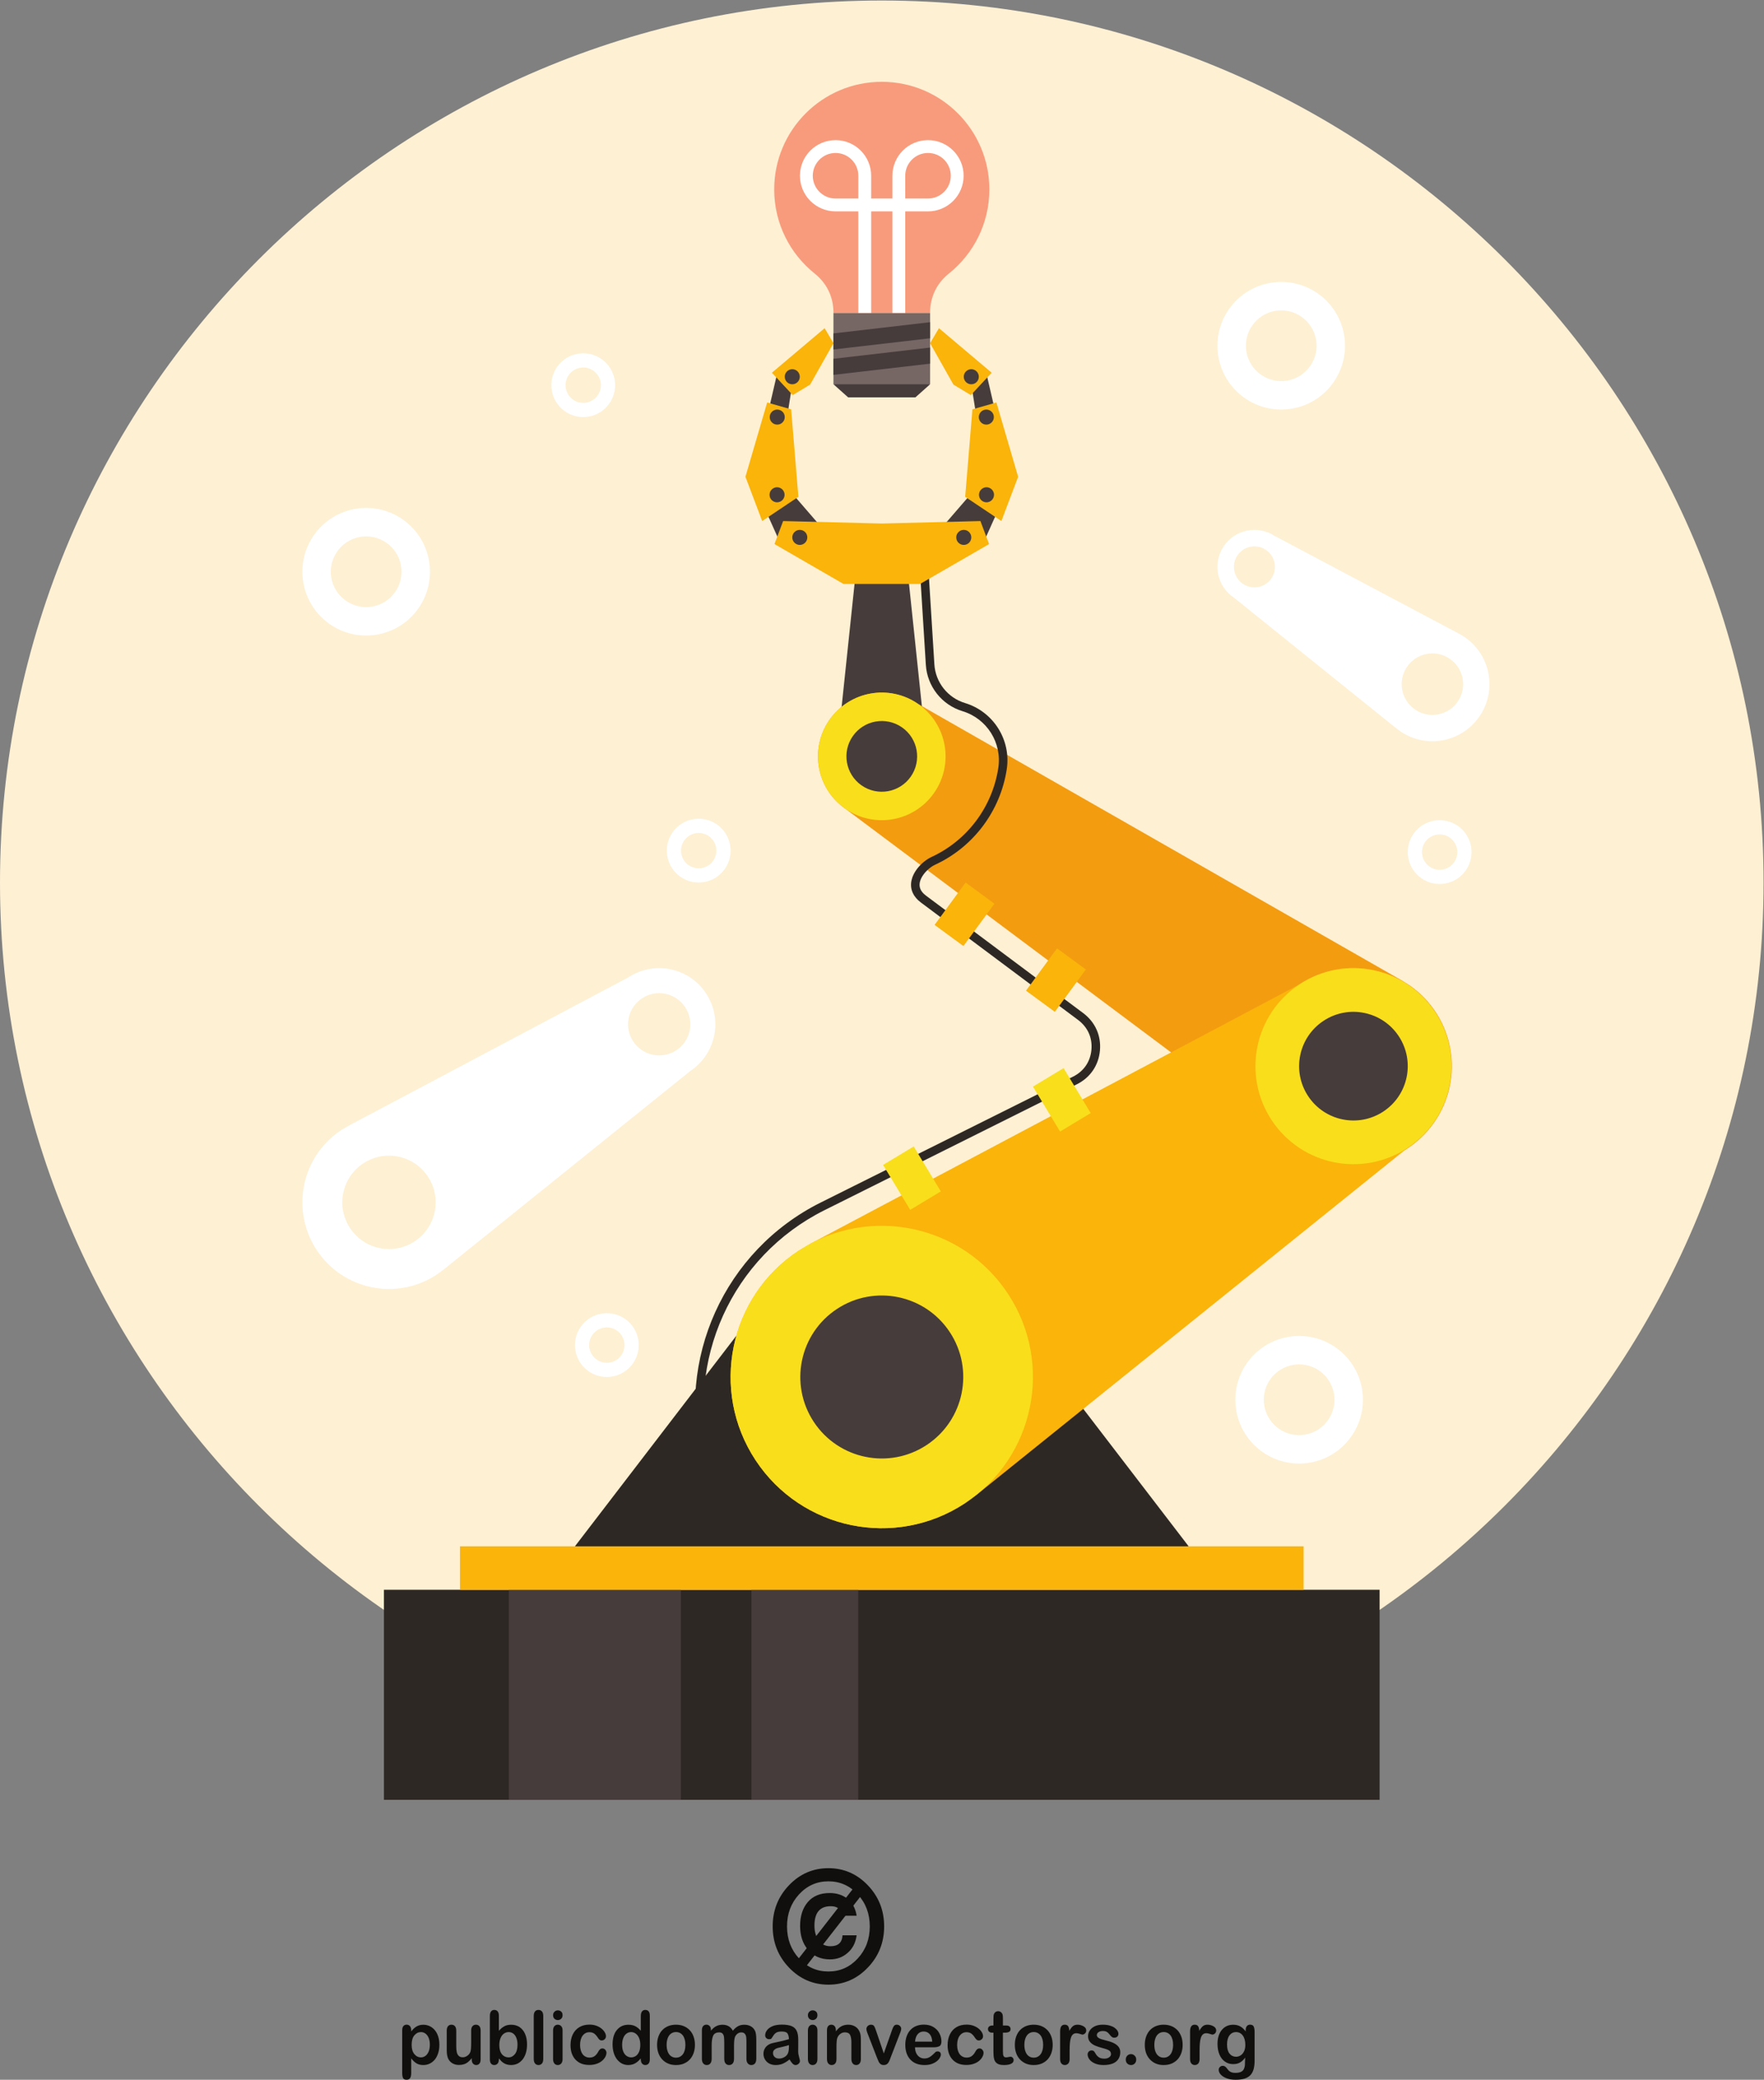 <?xml version="1.0" encoding="UTF-8" standalone="no"?>
<svg
   xmlns:dc="http://purl.org/dc/elements/1.1/"
   xmlns:cc="http://creativecommons.org/ns#"
   xmlns:rdf="http://www.w3.org/1999/02/22-rdf-syntax-ns#"
   xmlns:svg="http://www.w3.org/2000/svg"
   xmlns="http://www.w3.org/2000/svg"
   viewBox="0 0 672.613 792.787"
   height="792.787"
   width="672.613"
   xml:space="preserve"
   id="svg2"
   version="1.1"><rect x="0" y="0" width="672.613" height="792.787" fill="#808080" stroke="none"/><defs
     id="defs6" /><g
     transform="matrix(1.333,0,0,-1.333,0,792.787)"
     id="g10"><g
       transform="scale(0.1)"
       id="g12"><path
         id="path14"
         style="fill:#100f0d;fill-opacity:1;fill-rule:nonzero;stroke:none"
         d="m 1229.54,100.27 c 0,7.519 -1.07,14 -3.3,19.3 -2.16,5.379 -5.2,9.532 -9.11,12.461 -3.89,2.848 -8.17,4.309 -12.91,4.309 -7.5,0 -13.83,-3.16 -18.99,-9.301 -5.16,-6.199 -7.73,-15.25 -7.73,-27.25 0,-11.32 2.57,-20.109 7.65,-26.309 5.16,-6.309 11.52,-9.469 19.07,-9.469 4.51,0 8.73,1.359 12.59,4.149 3.8,2.73 6.9,6.828 9.24,12.262 2.35,5.527 3.49,12.098 3.49,19.848 z m -53.31,41.371 v -3.422 c 5.11,6.551 10.4,11.453 15.9,14.492 5.54,3.098 11.82,4.668 18.8,4.668 8.35,0 16.06,-2.27 23.11,-6.777 7.02,-4.512 12.58,-11.071 16.69,-19.77 4.08,-8.684 6.09,-18.91 6.09,-30.781 0,-8.711 -1.14,-16.84 -3.5,-24.039 -2.35,-7.332 -5.6,-13.512 -9.71,-18.453 -4.12,-4.949 -9.02,-8.789 -14.59,-11.43 -5.65,-2.707 -11.7,-4.019 -18.09,-4.019 -7.81,0 -14.34,1.621 -19.62,4.879 -5.32,3.262 -10.32,8.012 -15.08,14.332 V 18.719 C 1176.23,6.219 1171.87,0 1163.17,0 c -5.11,0 -8.53,1.59 -10.14,4.801 -1.68,3.238 -2.5,7.949 -2.5,14.098 V 141.461 c 0,5.398 1.09,9.449 3.38,12.109 2.29,2.641 5.37,4.012 9.26,4.012 3.86,0 7,-1.371 9.41,-4.141 2.42,-2.75 3.65,-6.703 3.65,-11.8" /><path
         id="path16"
         style="fill:#100f0d;fill-opacity:1;fill-rule:nonzero;stroke:none"
         d="M 1349.37,58.172 V 61.75 c -3.28,-4.289 -6.69,-7.871 -10.29,-10.77 -3.59,-2.961 -7.5,-5.109 -11.74,-6.512 -4.29,-1.41 -9.13,-2.129 -14.58,-2.129 -6.53,0 -12.43,1.43 -17.66,4.238 -5.23,2.844 -9.27,6.774 -12.09,11.754 -3.44,6.039 -5.09,14.707 -5.09,25.969 V 140.57 c 0,5.641 1.23,9.918 3.69,12.711 2.46,2.809 5.7,4.219 9.74,4.219 4.13,0 7.43,-1.41 9.97,-4.289 2.53,-2.852 3.78,-7.082 3.78,-12.641 V 95.09 c 0,-6.531 0.52,-12.078 1.56,-16.508 1.11,-4.504 3.01,-7.992 5.8,-10.562 2.7,-2.488 6.45,-3.758 11.16,-3.758 4.64,0 8.94,1.438 12.96,4.27 4.09,2.808 7.05,6.508 8.89,11.09 1.53,4.019 2.29,12.82 2.29,26.41 v 34.539 c 0,5.559 1.26,9.789 3.81,12.641 2.5,2.879 5.74,4.289 9.83,4.289 4.05,0 7.3,-1.41 9.76,-4.219 2.43,-2.793 3.64,-7.07 3.64,-12.711 V 58.332 c 0,-5.402 -1.13,-9.473 -3.49,-12.152 -2.34,-2.731 -5.37,-4.051 -9.11,-4.051 -3.7,0 -6.76,1.441 -9.21,4.172 -2.41,2.848 -3.62,6.738 -3.62,11.871" /><path
         id="path18"
         style="fill:#100f0d;fill-opacity:1;fill-rule:nonzero;stroke:none"
         d="m 1428.27,99.141 c 0,-11.289 2.45,-19.93 7.38,-26.02 4.97,-6.039 11.47,-9.109 19.52,-9.109 6.85,0 12.71,3.117 17.69,9.309 4.98,6.219 7.45,15.059 7.45,26.648 0,7.57 -1.04,13.98 -3.1,19.371 -2.08,5.441 -5.02,9.621 -8.77,12.539 -3.84,2.941 -8.2,4.461 -13.27,4.461 -5.23,0 -9.77,-1.52 -13.85,-4.461 -4.08,-2.918 -7.24,-7.207 -9.59,-12.809 -2.33,-5.531 -3.46,-12.148 -3.46,-19.929 z m -1.29,84.39 v -43.39 c 5.05,5.589 10.3,9.789 15.6,12.808 5.32,2.93 11.92,4.43 19.74,4.43 9.05,0 16.95,-2.27 23.76,-6.688 6.8,-4.562 12.11,-10.992 15.85,-19.492 3.79,-8.469 5.64,-18.551 5.64,-30.187 0,-8.621 -1.03,-16.492 -3.11,-23.711 -2.1,-7.141 -5.11,-13.332 -9.11,-18.672 -4.03,-5.231 -8.87,-9.258 -14.52,-12.238 -5.7,-2.82 -11.96,-4.281 -18.8,-4.281 -4.14,0 -8.12,0.531 -11.82,1.539 -3.68,1.062 -6.85,2.422 -9.38,4.16 -2.63,1.613 -4.83,3.422 -6.67,5.18 -1.81,1.844 -4.2,4.512 -7.18,8.121 V 58.332 c 0,-5.363 -1.26,-9.391 -3.72,-12.152 -2.43,-2.731 -5.6,-4.07 -9.35,-4.07 -3.88,0 -6.93,1.34 -9.25,4.07 -2.27,2.82 -3.41,6.809 -3.41,12.152 v 123.969 c 0,5.711 1.1,10.07 3.36,13 2.21,2.961 5.29,4.429 9.3,4.429 4.17,0 7.4,-1.398 9.63,-4.23 2.29,-2.781 3.44,-6.762 3.44,-11.969" /><path
         id="path20"
         style="fill:#100f0d;fill-opacity:1;fill-rule:nonzero;stroke:none"
         d="M 1526.77,59.391 V 182.469 c 0,5.722 1.2,9.98 3.6,12.91 2.47,2.883 5.72,4.351 9.84,4.351 4.12,0 7.42,-1.421 9.96,-4.308 2.49,-2.863 3.8,-7.211 3.8,-12.953 V 59.391 c 0,-5.762 -1.31,-10.101 -3.86,-13 -2.54,-2.82 -5.86,-4.281 -9.9,-4.281 -3.99,0 -7.19,1.5 -9.7,4.469 -2.49,2.992 -3.74,7.242 -3.74,12.812" /><path
         id="path22"
         style="fill:#100f0d;fill-opacity:1;fill-rule:nonzero;stroke:none"
         d="M 1609.24,141.379 V 59.391 c 0,-5.73 -1.33,-10.02 -3.85,-12.93 -2.62,-2.852 -5.93,-4.351 -9.88,-4.351 -4,0 -7.24,1.5 -9.72,4.441 -2.46,3.019 -3.75,7.269 -3.75,12.84 V 140.57 c 0,5.559 1.29,9.789 3.75,12.641 2.48,2.879 5.72,4.289 9.72,4.289 3.95,0 7.26,-1.41 9.88,-4.289 2.52,-2.852 3.85,-6.77 3.85,-11.832 z m -13.45,29.34 c -3.79,0 -7,1.222 -9.75,3.711 -2.62,2.41 -4,5.859 -4,10.32 0,3.988 1.38,7.27 4.15,9.922 2.75,2.609 5.94,3.828 9.6,3.828 3.51,0 6.65,-1.141 9.37,-3.488 2.71,-2.352 4.08,-5.821 4.08,-10.262 0,-4.422 -1.34,-7.82 -4,-10.25 -2.66,-2.461 -5.78,-3.781 -9.45,-3.781" /><path
         id="path24"
         style="fill:#100f0d;fill-opacity:1;fill-rule:nonzero;stroke:none"
         d="m 1734.76,77.262 c 0,-3.523 -1,-7.32 -3.01,-11.34 -2.06,-4.012 -5.14,-7.82 -9.3,-11.473 -4.13,-3.629 -9.36,-6.559 -15.68,-8.75 -6.3,-2.277 -13.43,-3.359 -21.31,-3.359 -16.82,0 -29.92,5.121 -39.37,15.332 -9.41,10.219 -14.13,23.887 -14.13,41.098 0,11.64 2.15,21.96 6.44,30.878 4.31,8.891 10.61,15.864 18.75,20.711 8.15,4.93 17.95,7.371 29.27,7.371 7.06,0 13.53,-1.109 19.41,-3.23 5.87,-2.16 10.85,-4.949 14.94,-8.309 4.08,-3.402 7.19,-7.043 9.37,-10.863 2.17,-3.828 3.22,-7.437 3.22,-10.769 0,-3.348 -1.23,-6.227 -3.62,-8.598 -2.45,-2.379 -5.35,-3.551 -8.81,-3.551 -2.29,0 -4.14,0.66 -5.67,1.871 -1.45,1.168 -3.14,3.078 -5.02,5.84 -3.3,5.238 -6.8,9.231 -10.41,11.91 -3.62,2.61 -8.22,3.961 -13.76,3.961 -8.08,0 -14.56,-3.332 -19.46,-9.871 -4.93,-6.59 -7.35,-15.539 -7.35,-26.91 0,-5.301 0.63,-10.27 1.9,-14.711 1.25,-4.488 3.07,-8.289 5.45,-11.461 2.4,-3.16 5.27,-5.527 8.67,-7.16 3.38,-1.66 7.11,-2.449 11.14,-2.449 5.48,0 10.12,1.289 14.01,3.93 3.9,2.66 7.34,6.68 10.32,12.031 1.66,3.27 3.45,5.738 5.38,7.57 1.95,1.801 4.31,2.66 7.09,2.66 3.32,0 6.07,-1.281 8.29,-3.91 2.15,-2.699 3.25,-5.469 3.25,-8.449" /><path
         id="path26"
         style="fill:#100f0d;fill-opacity:1;fill-rule:nonzero;stroke:none"
         d="m 1779.57,99.969 c 0,-7.688 1.14,-14.199 3.42,-19.641 2.31,-5.418 5.4,-9.438 9.38,-12.168 4.02,-2.789 8.37,-4.149 13.05,-4.149 4.79,0 9.15,1.316 13.1,3.879 3.97,2.621 7.09,6.629 9.48,11.988 2.36,5.363 3.53,12.082 3.53,20.09 0,7.613 -1.17,14.07 -3.53,19.531 -2.39,5.449 -5.56,9.602 -9.56,12.531 -4.03,2.848 -8.41,4.309 -13.19,4.309 -4.97,0 -9.41,-1.52 -13.35,-4.461 -3.89,-2.918 -6.96,-7.199 -9.11,-12.707 -2.14,-5.531 -3.22,-11.863 -3.22,-19.203 z m 53.45,-41.637 v 2.777 c -3.65,-4.371 -7.25,-7.91 -10.85,-10.609 -3.49,-2.769 -7.37,-4.84 -11.52,-6.269 -4.14,-1.391 -8.67,-2.121 -13.57,-2.121 -6.5,0 -12.57,1.461 -18.1,4.281 -5.52,2.981 -10.32,7.031 -14.38,12.359 -4.03,5.34 -7.11,11.609 -9.22,18.852 -2.12,7.18 -3.14,14.98 -3.14,23.41 0,17.687 4.16,31.59 12.46,41.5 8.33,9.91 19.23,14.867 32.76,14.867 7.83,0 14.45,-1.43 19.83,-4.289 5.36,-2.77 10.63,-7.078 15.73,-12.949 v 41.91 c 0,5.84 1.1,10.238 3.34,13.211 2.22,2.988 5.36,4.468 9.49,4.468 4.12,0 7.28,-1.378 9.54,-4.078 2.2,-2.73 3.36,-6.781 3.36,-12.121 V 58.332 c 0,-5.402 -1.22,-9.473 -3.62,-12.152 -2.4,-2.731 -5.46,-4.07 -9.28,-4.07 -3.67,0 -6.79,1.402 -9.22,4.191 -2.4,2.801 -3.61,6.781 -3.61,12.031" /><path
         id="path28"
         style="fill:#100f0d;fill-opacity:1;fill-rule:nonzero;stroke:none"
         d="m 1960.55,99.75 c 0,11.531 -2.48,20.57 -7.33,27.02 -4.89,6.41 -11.47,9.66 -19.68,9.66 -5.35,0 -10,-1.45 -14.06,-4.321 -4.05,-2.918 -7.16,-7.16 -9.36,-12.769 -2.18,-5.559 -3.29,-12.07 -3.29,-19.59 0,-7.43 1.11,-13.891 3.23,-19.422 2.15,-5.539 5.26,-9.789 9.3,-12.738 4,-2.941 8.77,-4.379 14.18,-4.379 8.21,0 14.79,3.211 19.68,9.68 4.85,6.461 7.33,15.449 7.33,26.859 z m 27.29,0 c 0,-8.41 -1.28,-16.211 -3.79,-23.398 -2.53,-7.082 -6.17,-13.23 -10.93,-18.383 -4.82,-5.141 -10.53,-8.969 -17.16,-11.789 -6.63,-2.731 -14.16,-4.07 -22.42,-4.07 -8.22,0 -15.64,1.34 -22.2,4.152 -6.58,2.77 -12.3,6.727 -17.12,11.91 -4.79,5.168 -8.43,11.23 -10.95,18.258 -2.49,7.082 -3.72,14.809 -3.72,23.371 0,8.59 1.27,16.449 3.77,23.558 2.52,7.18 6.12,13.231 10.85,18.332 4.72,5.047 10.42,8.95 17.17,11.68 6.73,2.75 14.08,4.129 22.2,4.129 8.24,0 15.72,-1.379 22.42,-4.168 6.69,-2.762 12.43,-6.762 17.21,-11.871 4.81,-5.121 8.44,-11.262 10.88,-18.332 2.55,-7.047 3.79,-14.859 3.79,-23.379" /><path
         id="path30"
         style="fill:#100f0d;fill-opacity:1;fill-rule:nonzero;stroke:none"
         d="m 2102.69,123.199 c -2.04,-4.801 -3.01,-13.269 -3.01,-25.457 V 60.02 c 0,-5.941 -1.27,-10.449 -3.89,-13.441 -2.58,-2.969 -6.04,-4.469 -10.28,-4.469 -4.08,0 -7.41,1.5 -9.95,4.469 -2.57,2.992 -3.82,7.5 -3.82,13.441 v 45.27 c 0,7.121 -0.27,12.652 -0.73,16.66 -0.48,3.903 -1.72,7.16 -3.79,9.699 -2.01,2.551 -5.29,3.813 -9.72,3.813 -8.9,0 -14.75,-3.191 -17.59,-9.609 -2.85,-6.352 -4.19,-15.512 -4.19,-27.454 V 60.02 c 0,-5.93 -1.32,-10.391 -3.84,-13.34 -2.58,-3.07 -5.95,-4.57 -10.09,-4.57 -4.15,0 -7.56,1.5 -10.16,4.57 -2.65,2.949 -3.89,7.41 -3.89,13.332 v 81.207 c 0,5.351 1.12,9.422 3.46,12.179 2.39,2.75 5.49,4.184 9.37,4.184 3.71,0 6.83,-1.293 9.29,-3.902 2.49,-2.578 3.73,-6.16 3.73,-10.75 v -2.688 c 4.71,5.887 9.77,10.238 15.13,12.969 5.37,2.781 11.41,4.168 17.94,4.168 6.82,0 12.67,-1.43 17.59,-4.289 4.93,-2.809 8.96,-7.121 12.13,-12.848 4.6,5.77 9.51,10.117 14.77,12.93 5.26,2.82 11.05,4.207 17.4,4.207 7.5,0 13.89,-1.5 19.23,-4.59 5.4,-3.047 9.4,-7.41 12.07,-13.09 2.34,-5.14 3.48,-13.199 3.48,-24.25 V 60.02 c 0,-5.941 -1.29,-10.449 -3.84,-13.441 -2.64,-2.969 -6.03,-4.469 -10.29,-4.469 -4.13,0 -7.49,1.5 -10.09,4.57 -2.66,2.949 -3.97,7.41 -3.97,13.34 v 47.77 c 0,6.102 -0.25,10.973 -0.73,14.652 -0.51,3.707 -1.86,6.75 -4.07,9.258 -2.18,2.5 -5.52,3.762 -9.92,3.762 -3.59,0 -7.01,-1.121 -10.18,-3.289 -3.28,-2.25 -5.72,-5.223 -7.55,-8.973 v 0" /><path
         id="path32"
         style="fill:#100f0d;fill-opacity:1;fill-rule:nonzero;stroke:none"
         d="m 2256.71,99.211 c -4.01,-1.562 -9.81,-3.121 -17.41,-4.851 -7.61,-1.699 -12.87,-2.938 -15.8,-3.75 -2.93,-0.82 -5.72,-2.371 -8.34,-4.66 -2.68,-2.391 -4.03,-5.621 -4.03,-9.777 0,-4.332 1.59,-7.961 4.68,-10.98 3.14,-3.062 7.23,-4.531 12.28,-4.531 5.37,0 10.37,1.25 14.89,3.711 4.55,2.438 7.92,5.648 10.01,9.5 2.46,4.32 3.72,11.371 3.72,21.301 z m 1.77,-41.109 c -6.6,-5.352 -12.95,-9.332 -19.09,-11.973 -6.12,-2.707 -13.05,-4.019 -20.64,-4.019 -7.03,0 -13.1,1.461 -18.41,4.281 -5.32,2.898 -9.35,6.809 -12.22,11.781 -2.82,4.91 -4.29,10.188 -4.29,15.976 0,7.774 2.42,14.363 7.12,19.852 4.68,5.449 11.14,9.129 19.38,11.012 1.73,0.418 6.04,1.32 12.83,2.777 6.92,1.492 12.72,2.793 17.67,4 4.84,1.191 10.17,2.672 15.88,4.391 -0.35,7.519 -1.79,13.011 -4.33,16.59 -2.59,3.46 -7.92,5.171 -15.91,5.171 -6.94,0 -12.11,-0.98 -15.64,-2.992 -3.47,-1.98 -6.48,-5.027 -8.93,-9.097 -2.52,-3.993 -4.24,-6.661 -5.28,-7.922 -1.06,-1.321 -3.28,-1.891 -6.61,-1.891 -3.1,0 -5.72,1 -7.92,3.02 -2.25,2.07 -3.35,4.64 -3.35,7.89 0,4.973 1.69,9.86 5.06,14.512 3.39,4.73 8.69,8.598 15.84,11.711 7.17,3.039 16.13,4.558 26.83,4.558 11.92,0 21.34,-1.519 28.22,-4.449 6.82,-2.922 11.6,-7.551 14.46,-13.972 2.84,-6.34 4.23,-14.84 4.23,-25.36 0,-6.64 0,-12.34 -0.04,-16.949 -0.05,-4.68 -0.08,-9.828 -0.14,-15.508 0,-5.32 0.84,-10.902 2.55,-16.66 1.65,-5.793 2.5,-9.543 2.5,-11.172 0,-2.922 -1.33,-5.578 -3.94,-7.961 -2.57,-2.391 -5.57,-3.59 -8.87,-3.59 -2.84,0 -5.53,1.34 -8.3,4.07 -2.72,2.762 -5.6,6.75 -8.66,11.922" /><path
         id="path34"
         style="fill:#100f0d;fill-opacity:1;fill-rule:nonzero;stroke:none"
         d="M 2338.21,141.379 V 59.391 c 0,-5.73 -1.31,-10.02 -3.85,-12.93 -2.6,-2.852 -5.86,-4.351 -9.86,-4.351 -3.97,0 -7.25,1.5 -9.71,4.441 -2.52,3.019 -3.77,7.269 -3.77,12.84 V 140.57 c 0,5.559 1.25,9.789 3.77,12.641 2.46,2.879 5.74,4.289 9.71,4.289 4,0 7.26,-1.41 9.86,-4.289 2.54,-2.852 3.85,-6.77 3.85,-11.832 z m -13.44,29.34 c -3.75,0 -6.97,1.222 -9.67,3.711 -2.69,2.41 -4.08,5.859 -4.08,10.32 0,3.988 1.41,7.27 4.17,9.922 2.73,2.609 5.97,3.828 9.58,3.828 3.53,0 6.69,-1.141 9.41,-3.488 2.69,-2.352 4.03,-5.821 4.03,-10.262 0,-4.422 -1.31,-7.82 -3.98,-10.25 -2.65,-2.461 -5.81,-3.781 -9.46,-3.781" /><path
         id="path36"
         style="fill:#100f0d;fill-opacity:1;fill-rule:nonzero;stroke:none"
         d="m 2391.06,141.789 v -3.391 c 4.76,6.563 9.98,11.403 15.61,14.473 5.7,3.078 12.23,4.629 19.63,4.629 7.13,0 13.58,-1.621 19.26,-4.91 5.59,-3.238 9.84,-7.82 12.59,-13.758 1.82,-3.504 2.94,-7.281 3.52,-11.281 0.48,-3.969 0.8,-9.11 0.8,-15.371 V 59.391 c 0,-5.73 -1.29,-10.02 -3.76,-12.93 -2.5,-2.852 -5.75,-4.351 -9.71,-4.351 -4.04,0 -7.35,1.5 -9.78,4.469 -2.55,2.992 -3.85,7.242 -3.85,12.812 v 47.257 c 0,9.411 -1.21,16.551 -3.7,21.493 -2.53,4.949 -7.51,7.468 -14.96,7.468 -4.83,0 -9.24,-1.539 -13.21,-4.558 -3.98,-2.981 -6.91,-7.141 -8.76,-12.422 -1.33,-4.227 -2.03,-12.09 -2.03,-23.75 V 59.391 c 0,-5.762 -1.25,-10.101 -3.82,-13 -2.57,-2.82 -5.87,-4.281 -9.91,-4.281 -3.89,0 -7.13,1.5 -9.64,4.441 -2.57,3.019 -3.81,7.269 -3.81,12.84 v 81.988 c 0,5.43 1.12,9.422 3.41,12.101 2.21,2.668 5.37,4.02 9.27,4.02 2.35,0 4.54,-0.629 6.43,-1.77 1.99,-1.16 3.48,-2.98 4.65,-5.25 1.12,-2.41 1.77,-5.289 1.77,-8.691" /><path
         id="path38"
         style="fill:#100f0d;fill-opacity:1;fill-rule:nonzero;stroke:none"
         d="m 2506.11,139.84 21.96,-64.449 23.72,67.257 c 1.89,5.422 3.7,9.204 5.52,11.461 1.83,2.25 4.5,3.391 8.13,3.391 3.46,0 6.39,-1.211 8.87,-3.68 2.37,-2.398 3.6,-5.172 3.6,-8.441 0,-1.219 -0.24,-2.649 -0.67,-4.27 -0.39,-1.699 -0.89,-3.269 -1.48,-4.757 -0.57,-1.403 -1.16,-3.09 -1.95,-4.942 l -26.08,-67.57 c -0.73,-1.93 -1.7,-4.418 -2.83,-7.41 -1.18,-2.969 -2.5,-5.461 -3.89,-7.66 -1.46,-2.09 -3.2,-3.688 -5.27,-4.879 -2.13,-1.18 -4.68,-1.781 -7.67,-1.781 -3.85,0 -6.9,0.91 -9.23,2.723 -2.28,1.848 -3.98,3.828 -5.07,6.066 -1.07,2.141 -2.95,6.481 -5.51,12.941 l -25.93,66.84 c -0.6,1.629 -1.24,3.312 -1.89,4.98 -0.59,1.66 -1.08,3.32 -1.55,5.078 -0.42,1.774 -0.66,3.262 -0.66,4.453 0,1.981 0.56,3.887 1.72,5.801 1.13,1.918 2.69,3.488 4.67,4.68 2.03,1.199 4.13,1.828 6.51,1.828 4.47,0 7.59,-1.352 9.29,-4.102 1.7,-2.679 3.61,-7.207 5.69,-13.558" /><path
         id="path40"
         style="fill:#100f0d;fill-opacity:1;fill-rule:nonzero;stroke:none"
         d="m 2617.34,109.02 h 49.29 c -0.63,9.66 -3.12,16.921 -7.5,21.71 -4.37,4.801 -10.1,7.211 -17.22,7.211 -6.73,0 -12.32,-2.441 -16.64,-7.3 -4.35,-4.871 -6.95,-12.09 -7.93,-21.621 z m 53.2,-16.161 h -53.2 c 0.01,-6.461 1.31,-12.141 3.69,-17.098 2.46,-4.871 5.66,-8.59 9.7,-11.113 4,-2.519 8.45,-3.719 13.31,-3.719 3.24,0 6.25,0.391 8.89,1.16 2.68,0.84 5.32,2.082 7.87,3.75 2.48,1.711 4.78,3.481 6.93,5.5 2.1,1.93 4.93,4.52 8.27,7.871 1.41,1.309 3.42,1.899 5.97,1.899 2.84,0 5.07,-0.781 6.8,-2.418 1.73,-1.59 2.54,-3.812 2.54,-6.731 0,-2.559 -0.93,-5.562 -2.88,-9.031 -1.9,-3.379 -4.75,-6.699 -8.71,-9.891 -3.89,-3.129 -8.77,-5.688 -14.65,-7.828 -5.85,-2.07 -12.57,-3.102 -20.28,-3.102 -17.43,0 -31.04,5.242 -40.69,15.582 -9.69,10.449 -14.52,24.508 -14.52,42.277 0,8.5 1.24,16.211 3.57,23.371 2.39,7.199 5.86,13.332 10.46,18.449 4.59,5.16 10.19,9.121 16.92,11.82 6.74,2.75 14.14,4.121 22.35,4.121 10.54,0 19.69,-2.339 27.29,-7.039 7.63,-4.679 13.31,-10.691 17.09,-18.089 3.79,-7.461 5.68,-14.981 5.68,-22.731 0,-7.082 -1.9,-11.711 -5.86,-13.812 -3.95,-2.148 -9.43,-3.199 -16.54,-3.199" /><path
         id="path42"
         style="fill:#100f0d;fill-opacity:1;fill-rule:nonzero;stroke:none"
         d="m 2813.42,77.262 c 0,-3.523 -1,-7.32 -3.07,-11.34 -2.03,-4.012 -5.06,-7.82 -9.25,-11.473 -4.13,-3.629 -9.41,-6.559 -15.73,-8.75 -6.27,-2.277 -13.42,-3.359 -21.25,-3.359 -16.87,0 -29.97,5.121 -39.39,15.332 -9.4,10.219 -14.15,23.887 -14.15,41.098 0,11.64 2.14,21.96 6.5,30.878 4.32,8.891 10.5,15.864 18.71,20.711 8.13,4.93 17.93,7.371 29.3,7.371 7.03,0 13.47,-1.109 19.4,-3.23 5.86,-2.16 10.8,-4.949 14.94,-8.309 4.08,-3.402 7.17,-7.043 9.35,-10.863 2.14,-3.828 3.22,-7.437 3.22,-10.769 0,-3.348 -1.18,-6.227 -3.68,-8.598 -2.4,-2.379 -5.33,-3.551 -8.78,-3.551 -2.26,0 -4.13,0.66 -5.6,1.871 -1.52,1.168 -3.18,3.078 -5.07,5.84 -3.32,5.238 -6.77,9.231 -10.39,11.91 -3.62,2.61 -8.22,3.961 -13.82,3.961 -7.99,0 -14.48,-3.332 -19.39,-9.871 -4.96,-6.59 -7.4,-15.539 -7.4,-26.91 0,-5.301 0.67,-10.27 1.88,-14.711 1.27,-4.488 3.12,-8.289 5.52,-11.461 2.38,-3.16 5.29,-5.527 8.67,-7.16 3.33,-1.66 7.07,-2.449 11.15,-2.449 5.43,0 10.12,1.289 14.01,3.93 3.86,2.66 7.33,6.68 10.32,12.031 1.67,3.27 3.43,5.738 5.38,7.57 1.9,1.801 4.23,2.66 7.07,2.66 3.27,0 6.07,-1.281 8.18,-3.91 2.25,-2.699 3.37,-5.469 3.37,-8.449" /><path
         id="path44"
         style="fill:#100f0d;fill-opacity:1;fill-rule:nonzero;stroke:none"
         d="m 2838.68,155.109 h 2.99 v 17.063 c 0,4.539 0.12,8.156 0.37,10.75 0.22,2.609 0.82,4.789 1.94,6.699 1.02,1.91 2.56,3.5 4.59,4.738 1.97,1.18 4.19,1.762 6.65,1.762 3.44,0 6.57,-1.332 9.35,-4.019 1.81,-1.821 3.02,-3.993 3.52,-6.571 0.51,-2.609 0.73,-6.351 0.73,-11.101 v -19.321 h 10 c 3.85,0 6.8,-0.968 8.82,-2.867 2.06,-1.922 3.05,-4.332 3.05,-7.32 0,-3.813 -1.44,-6.524 -4.37,-8.012 -2.87,-1.5 -7.01,-2.269 -12.38,-2.269 h -5.12 V 82.371 c 0,-4.461 0.17,-7.883 0.45,-10.301 0.35,-2.398 1.19,-4.34 2.45,-5.789 1.26,-1.5 3.37,-2.27 6.32,-2.27 1.58,0 3.73,0.27 6.49,0.887 2.65,0.582 4.79,0.883 6.34,0.883 2.18,0 4.22,-0.949 5.95,-2.699 1.72,-1.902 2.63,-4.121 2.63,-6.851 0,-4.551 -2.35,-8.051 -7.16,-10.492 -4.83,-2.43 -11.69,-3.629 -20.62,-3.629 -8.5,0 -14.97,1.5 -19.35,4.469 -4.36,2.992 -7.28,7.082 -8.58,12.422 -1.4,5.262 -2.07,12.289 -2.07,21.09 v 54.551 h -3.62 c -3.85,0 -6.84,0.968 -8.92,2.918 -2.07,1.929 -3.08,4.371 -3.08,7.363 0,2.988 1.05,5.398 3.19,7.32 2.19,1.899 5.31,2.867 9.44,2.867" /><path
         id="path46"
         style="fill:#100f0d;fill-opacity:1;fill-rule:nonzero;stroke:none"
         d="m 2983.87,99.75 c 0,11.531 -2.46,20.57 -7.31,27.02 -4.93,6.41 -11.43,9.66 -19.69,9.66 -5.33,0 -10,-1.45 -14.02,-4.321 -4.09,-2.918 -7.2,-7.16 -9.38,-12.769 -2.19,-5.559 -3.31,-12.07 -3.31,-19.59 0,-7.43 1.12,-13.891 3.27,-19.422 2.15,-5.539 5.22,-9.789 9.23,-12.738 4.01,-2.941 8.75,-4.379 14.21,-4.379 8.26,0 14.76,3.211 19.69,9.68 4.85,6.461 7.31,15.449 7.31,26.859 z m 27.31,0 c 0,-8.41 -1.25,-16.211 -3.82,-23.398 -2.5,-7.082 -6.17,-13.23 -10.93,-18.383 -4.79,-5.141 -10.52,-8.969 -17.13,-11.789 -6.67,-2.731 -14.09,-4.07 -22.43,-4.07 -8.27,0 -15.68,1.34 -22.23,4.152 -6.56,2.77 -12.28,6.727 -17.09,11.91 -4.79,5.168 -8.45,11.23 -10.9,18.258 -2.48,7.082 -3.71,14.809 -3.71,23.371 0,8.59 1.23,16.449 3.71,23.558 2.57,7.18 6.15,13.231 10.85,18.332 4.76,5.047 10.45,8.95 17.14,11.68 6.78,2.75 14.16,4.129 22.23,4.129 8.26,0 15.69,-1.379 22.43,-4.168 6.7,-2.762 12.42,-6.762 17.22,-11.871 4.73,-5.121 8.44,-11.262 10.92,-18.332 2.49,-7.047 3.74,-14.859 3.74,-23.379" /><path
         id="path48"
         style="fill:#100f0d;fill-opacity:1;fill-rule:nonzero;stroke:none"
         d="M 3059.62,83.012 V 59.391 c 0,-5.762 -1.3,-10.101 -3.9,-13 -2.6,-2.82 -5.87,-4.281 -9.89,-4.281 -3.87,0 -7.12,1.5 -9.63,4.351 -2.52,2.91 -3.76,7.199 -3.76,12.93 v 78.988 c 0,12.762 4.39,19.121 13.23,19.121 4.47,0 7.74,-1.508 9.77,-4.461 1.96,-2.98 3.01,-7.387 3.28,-13.199 3.23,5.812 6.61,10.219 10.03,13.199 3.42,2.953 7.96,4.461 13.65,4.461 5.76,0 11.28,-1.508 16.68,-4.461 5.35,-2.98 8.07,-6.949 8.07,-11.859 0,-3.45 -1.18,-6.36 -3.46,-8.578 -2.27,-2.243 -4.75,-3.411 -7.44,-3.411 -0.98,0 -3.4,0.668 -7.21,1.969 -3.85,1.262 -7.22,1.93 -10.16,1.93 -3.93,0 -7.19,-1.059 -9.69,-3.289 -2.53,-2.219 -4.51,-5.41 -5.89,-9.699 -1.4,-4.352 -2.41,-9.43 -2.9,-15.391 -0.51,-5.891 -0.78,-13.102 -0.78,-21.699" /><path
         id="path50"
         style="fill:#100f0d;fill-opacity:1;fill-rule:nonzero;stroke:none"
         d="m 3204.48,79.191 c 0,-7.852 -1.83,-14.543 -5.52,-20.133 -3.67,-5.598 -9.05,-9.77 -16.2,-12.68 -7.17,-2.809 -15.82,-4.269 -26.1,-4.269 -9.68,0 -18.1,1.539 -25.09,4.699 -6.98,3.102 -12.13,6.981 -15.42,11.652 -3.36,4.66 -5.07,9.348 -5.07,14.051 0,3.117 1.09,5.789 3.27,8.008 2.11,2.27 4.82,3.32 8.03,3.32 2.87,0 5.1,-0.738 6.61,-2.148 1.52,-1.543 2.95,-3.539 4.38,-6.18 2.79,-5.07 6.11,-8.851 10.05,-11.34 3.82,-2.531 9.12,-3.773 15.89,-3.773 5.42,0 9.89,1.293 13.39,3.82 3.47,2.531 5.26,5.41 5.26,8.672 0,5.02 -1.83,8.668 -5.43,10.941 -3.67,2.328 -9.6,4.508 -17.9,6.566 -9.35,2.43 -17,4.981 -22.89,7.633 -5.87,2.68 -10.62,6.231 -14.11,10.598 -3.52,4.293 -5.31,9.703 -5.31,16.082 0,5.719 1.64,11.078 4.9,16.121 3.23,5.066 8.11,9.09 14.43,12.117 6.32,3.043 13.97,4.551 22.98,4.551 7.01,0 13.33,-0.781 18.98,-2.301 5.59,-1.519 10.34,-3.59 14.03,-6.121 3.75,-2.566 6.64,-5.418 8.59,-8.508 1.99,-3.16 2.95,-6.199 2.95,-9.16 0,-3.269 -1.02,-5.879 -3.16,-8.051 -2.1,-2 -5.1,-3.058 -8.89,-3.058 -2.82,0 -5.18,0.828 -7.18,2.519 -1.92,1.641 -4.19,4.129 -6.7,7.41 -2.06,2.782 -4.47,5.02 -7.29,6.68 -2.79,1.629 -6.57,2.5 -11.33,2.5 -4.93,0 -9.05,-1.09 -12.24,-3.289 -3.28,-2.172 -4.92,-4.922 -4.92,-8.172 0,-3 1.21,-5.429 3.56,-7.328 2.42,-1.922 5.63,-3.492 9.7,-4.75 4.08,-1.25 9.64,-2.801 16.75,-4.59 8.45,-2.14 15.32,-4.679 20.68,-7.679 5.34,-2.95 9.38,-6.493 12.14,-10.543 2.8,-4.09 4.18,-8.707 4.18,-13.867" /><path
         id="path52"
         style="fill:#100f0d;fill-opacity:1;fill-rule:nonzero;stroke:none"
         d="m 3235.36,42.109 c -4.12,0 -7.69,1.34 -10.64,4.152 -3.04,2.77 -4.51,6.668 -4.51,11.609 0,4.219 1.4,7.859 4.23,10.93 2.86,3.039 6.4,4.519 10.59,4.519 4.16,0 7.75,-1.48 10.64,-4.512 3,-2.969 4.48,-6.68 4.48,-10.938 0,-4.902 -1.48,-8.77 -4.48,-11.57 -2.89,-2.789 -6.34,-4.191 -10.31,-4.191" /><path
         id="path54"
         style="fill:#100f0d;fill-opacity:1;fill-rule:nonzero;stroke:none"
         d="m 3355.61,99.75 c 0,11.531 -2.45,20.57 -7.33,27.02 -4.89,6.41 -11.42,9.66 -19.65,9.66 -5.32,0 -9.95,-1.45 -14.03,-4.321 -4.06,-2.918 -7.17,-7.16 -9.35,-12.769 -2.17,-5.559 -3.28,-12.07 -3.28,-19.59 0,-7.43 1.04,-13.891 3.19,-19.422 2.23,-5.539 5.27,-9.789 9.31,-12.738 4,-2.941 8.72,-4.379 14.16,-4.379 8.23,0 14.76,3.211 19.65,9.68 4.88,6.461 7.33,15.449 7.33,26.859 z m 27.32,0 c 0,-8.41 -1.25,-16.211 -3.8,-23.398 -2.54,-7.082 -6.16,-13.23 -10.95,-18.383 -4.83,-5.141 -10.47,-8.969 -17.13,-11.789 -6.62,-2.731 -14.09,-4.07 -22.42,-4.07 -8.22,0 -15.63,1.34 -22.2,4.152 -6.58,2.77 -12.25,6.727 -17.05,11.91 -4.89,5.168 -8.52,11.23 -11.04,18.258 -2.44,7.082 -3.69,14.809 -3.69,23.371 0,8.59 1.25,16.449 3.79,23.558 2.57,7.18 6.14,13.231 10.82,18.332 4.72,5.047 10.44,8.95 17.17,11.68 6.7,2.75 14.05,4.129 22.2,4.129 8.23,0 15.7,-1.379 22.42,-4.168 6.74,-2.762 12.46,-6.762 17.26,-11.871 4.74,-5.121 8.37,-11.262 10.89,-18.332 2.48,-7.047 3.73,-14.859 3.73,-23.379" /><path
         id="path56"
         style="fill:#100f0d;fill-opacity:1;fill-rule:nonzero;stroke:none"
         d="M 3431.37,83.012 V 59.391 c 0,-5.762 -1.3,-10.101 -3.88,-13 -2.55,-2.82 -5.88,-4.281 -9.84,-4.281 -3.96,0 -7.15,1.5 -9.69,4.351 -2.55,2.91 -3.79,7.199 -3.79,12.93 v 78.988 c 0,12.762 4.47,19.121 13.26,19.121 4.52,0 7.75,-1.508 9.73,-4.461 1.97,-2.98 3.13,-7.387 3.36,-13.199 3.2,5.812 6.53,10.219 9.94,13.199 3.44,2.953 8.01,4.461 13.68,4.461 5.81,0 11.34,-1.508 16.67,-4.461 5.38,-2.98 8.09,-6.949 8.09,-11.859 0,-3.45 -1.15,-6.36 -3.43,-8.578 -2.31,-2.243 -4.74,-3.411 -7.47,-3.411 -0.95,0 -3.35,0.668 -7.17,1.969 -3.83,1.262 -7.2,1.93 -10.15,1.93 -3.96,0 -7.19,-1.059 -9.79,-3.289 -2.48,-2.219 -4.44,-5.41 -5.86,-9.699 -1.35,-4.352 -2.33,-9.43 -2.85,-15.391 -0.52,-5.891 -0.81,-13.102 -0.81,-21.699" /><path
         id="path58"
         style="fill:#100f0d;fill-opacity:1;fill-rule:nonzero;stroke:none"
         d="m 3509.89,100.719 c 0,-11.481 2.42,-20.188 7.25,-26.11 4.78,-5.848 11.05,-8.828 18.64,-8.828 4.49,0 8.81,1.308 12.81,3.84 4.02,2.527 7.29,6.34 9.82,11.438 2.56,5.102 3.78,11.262 3.78,18.531 0,11.57 -2.46,20.57 -7.33,26.988 -4.86,6.512 -11.3,9.762 -19.26,9.762 -7.74,0 -13.98,-3.16 -18.65,-9.301 -4.71,-6.187 -7.06,-14.937 -7.06,-26.32 z m 78.84,36 V 54.25 c 0,-9.461 -1.04,-17.559 -2.92,-24.32 -1.94,-6.82 -5.01,-12.441 -9.26,-16.859 C 3572.3,8.641 3566.7,5.352 3559.88,3.211 3552.99,1.102 3544.43,0 3534.21,0 c -9.38,0 -17.77,1.332 -25.09,4.059 -7.4,2.812 -13.09,6.301 -17.05,10.672 -3.99,4.289 -6,8.75 -6,13.351 0,3.469 1.1,6.277 3.43,8.457 2.22,2.23 4.96,3.32 8.13,3.32 4.01,0 7.44,-1.859 10.49,-5.508 1.46,-1.941 2.99,-3.801 4.5,-5.691 1.56,-1.91 3.3,-3.578 5.18,-4.899 1.91,-1.383 4.21,-2.383 6.86,-3.051 2.6,-0.652 5.71,-0.98 9.17,-0.98 6.99,0 12.51,1.039 16.37,3.059 3.89,2.051 6.62,4.91 8.2,8.57 1.49,3.68 2.49,7.601 2.65,11.793 0.32,4.27 0.51,10.938 0.69,20.277 -4.18,-6.09 -9.09,-10.738 -14.51,-13.93 -5.48,-3.199 -12.03,-4.75 -19.54,-4.75 -9.18,0 -17.13,2.379 -23.89,7.262 -6.84,4.848 -12.08,11.617 -15.72,20.379 -3.6,8.719 -5.48,18.789 -5.48,30.238 0,8.57 1.1,16.281 3.36,23.141 2.18,6.832 5.33,12.628 9.52,17.351 4.08,4.707 8.85,8.277 14.22,10.68 5.41,2.347 11.25,3.578 17.76,3.578 7.66,0 14.33,-1.57 19.97,-4.668 5.72,-3.039 10.9,-7.941 15.77,-14.492 v 3.801 c 0,4.96 1.2,8.742 3.49,11.531 2.3,2.66 5.32,4.031 8.95,4.031 5.26,0 8.75,-1.773 10.5,-5.34 1.7,-3.594 2.59,-8.781 2.59,-15.523" /><path
         id="path60"
         style="fill:#100f0d;fill-opacity:1;fill-rule:nonzero;stroke:none"
         d="m 2410.02,413.102 h 40.34 c -2.86,-21.75 -11.76,-38.723 -26.59,-50.942 -13.71,-11.969 -30.32,-17.871 -49.72,-17.871 -26.35,0 -47.38,9.262 -63.07,27.723 -14.88,17.57 -22.3,40.258 -22.3,67.957 0,28.402 7.37,51.101 22.08,68.281 14.71,17.121 35.5,25.73 62.39,25.73 19.99,0 36.91,-5.41 50.62,-16.152 14.55,-11.598 23.44,-27.898 26.59,-48.769 h -40.34 c -3.49,18.222 -14.6,27.273 -33.52,27.273 -31.17,0 -46.79,-18.473 -46.79,-55.422 0,-17.32 4.02,-31.449 12.03,-42.461 8.02,-11.07 19.32,-16.59 33.9,-16.59 21.74,0 33.21,10.43 34.38,31.243 z m -158.79,25.449 c 0,-36.11 11.45,-66.66 34.3,-91.571 22.9,-24.89 50.91,-37.351 84.15,-37.351 33.1,0 61.14,12.461 83.99,37.351 22.92,24.911 34.29,55.461 34.29,91.571 0,36.07 -11.37,66.609 -34.29,91.508 -22.85,24.953 -50.89,37.382 -83.99,37.382 -33.24,0 -61.25,-12.429 -84.15,-37.382 -22.85,-24.899 -34.3,-55.438 -34.3,-91.508 z m -40.99,0 c 0,45.929 15.56,85.14 46.66,117.711 31.16,32.519 68.76,48.789 112.78,48.789 43.92,0 81.47,-16.27 112.65,-48.789 31.13,-32.571 46.73,-71.782 46.73,-117.711 0,-45.981 -15.6,-85.25 -46.73,-117.75 -31.18,-32.551 -68.73,-48.832 -112.65,-48.832 -44.02,0 -81.62,16.281 -112.78,48.832 -31.1,32.5 -46.66,71.769 -46.66,117.75" /><path
         id="path62"
         style="fill:#100f0d;fill-opacity:1;fill-rule:nonzero;stroke:none"
         d="m 2274.75,334.121 23.26,-19.719 170.95,219.528 -23.24,19.699 -170.97,-219.508" /><path
         id="path64"
         style="fill:#2e2825;fill-opacity:1;fill-rule:evenodd;stroke:none"
         d="m 2522.31,4774.44 c 32.63,0 59.23,26.6 59.23,59.22 0,32.62 -26.6,59.23 -59.23,59.23 -32.63,0 -59.23,-26.61 -59.23,-59.23 0,-32.62 26.6,-59.22 59.23,-59.22" /><path
         id="path66"
         style="fill:#fef0d3;fill-opacity:1;fill-rule:evenodd;stroke:none"
         d="m 2522.31,901.289 c 1389.25,0 2522.31,1133.071 2522.31,2522.321 0,1389.24 -1133.06,2522.31 -2522.31,2522.31 C 1133.07,5945.92 0,4812.85 0,3423.61 0,2034.36 1133.07,901.289 2522.31,901.289" /><path
         id="path68"
         style="fill:#463c3b;fill-opacity:1;fill-rule:evenodd;stroke:none"
         d="m 2384.09,4848.51 41.96,-37.41 h 96.26 v 0 h 96.25 l 41.97,37.41 -138.22,21.53 v 0 l -138.22,-21.53" /><path
         id="path70"
         style="fill:#463c3b;fill-opacity:1;fill-rule:evenodd;stroke:none"
         d="m 2452.3,4352.52 h 140.02 l 49.13,-466.98 h -238.28 l 49.13,466.98" /><path
         id="path72"
         style="fill:#f39c10;fill-opacity:1;fill-rule:evenodd;stroke:none"
         d="m 4032.65,3129.25 c 127.43,-89.02 158.55,-264.47 69.54,-391.89 -89.02,-127.43 -264.48,-158.57 -391.91,-69.54 -7.46,5.22 -14.6,10.77 -21.43,16.55 l -1271.04,950.46 v 0 c -82.61,57.72 -102.8,171.47 -45.09,254.08 57.72,82.62 171.47,102.8 254.09,45.08 v 0 l 1382.93,-790.31 c 0,0 21.07,-13.14 22.91,-14.43" /><path
         id="path74"
         style="fill:#2e2825;fill-opacity:1;fill-rule:evenodd;stroke:none"
         d="m 1644.58,1525.49 461.56,601.96 416.17,-81.53 416.15,81.53 461.57,-601.96 -877.72,-62.16 -877.73,62.16" /><path
         id="path76"
         style="fill:#fab40a;fill-opacity:1;fill-rule:evenodd;stroke:none"
         d="m 2760.18,1648.61 c -199.4,-131.4 -467.57,-76.24 -598.95,123.16 -131.38,199.43 -76.22,467.6 123.19,598.97 2.89,1.9 35.78,21.21 35.78,21.22 l 1397.03,740.68 v 0 c 129.31,85.17 303.17,49.42 388.34,-79.86 85.17,-129.3 49.43,-303.17 -79.88,-388.34 v -0.01 L 2793.8,1673.1 c 0,0 -30.73,-22.6 -33.62,-24.49" /><path
         id="path78"
         style="fill:#2e2825;fill-opacity:1;fill-rule:evenodd;stroke:none"
         d="m 1098.25,800.5 h 2848.1 v 600.7 H 1098.25 V 800.5" /><path
         id="path80"
         style="fill:#463c3b;fill-opacity:1;fill-rule:evenodd;stroke:none"
         d="m 2149.47,1401.2 h 305.52 V 800.5 h -305.52 z m -693.91,0 H 1947.5 V 800.5 h -491.94 v 600.7 0" /><path
         id="path82"
         style="fill:#fab40a;fill-opacity:1;fill-rule:evenodd;stroke:none"
         d="m 1315.74,1401.2 h 2413.13 v 124.29 H 1315.74 V 1401.2" /><path
         id="path84"
         style="fill:#f9de1b;fill-opacity:1;fill-rule:evenodd;stroke:none"
         d="m 2883.37,2247.55 c 131.39,-199.41 76.23,-467.58 -123.19,-598.94 -199.4,-131.4 -467.57,-76.24 -598.95,123.16 -131.38,199.43 -76.22,467.6 123.19,598.97 199.4,131.37 467.59,76.22 598.95,-123.19" /><path
         id="path86"
         style="fill:#463c3b;fill-opacity:1;fill-rule:evenodd;stroke:none"
         d="m 2716.9,2137.86 c 70.81,-107.47 41.08,-251.98 -66.39,-322.8 -107.47,-70.8 -251.99,-41.06 -322.8,66.4 -70.8,107.47 -41.08,252 66.39,322.8 107.48,70.8 252,41.09 322.8,-66.4" /><path
         id="path88"
         style="fill:#f9de1b;fill-opacity:1;fill-rule:evenodd;stroke:none"
         d="m 4105.57,3052.78 c 85.2,-129.3 49.43,-303.17 -79.88,-388.35 -129.27,-85.17 -303.14,-49.43 -388.33,79.87 -85.17,129.3 -49.4,303.16 79.87,388.34 129.31,85.17 303.17,49.42 388.34,-79.86" /><path
         id="path90"
         style="fill:#463c3b;fill-opacity:1;fill-rule:evenodd;stroke:none"
         d="m 4001.2,2984.01 c 47.19,-71.65 27.38,-168 -44.26,-215.2 -71.64,-47.21 -167.99,-27.39 -215.19,44.26 -47.22,71.64 -27.41,167.99 44.26,215.19 71.65,47.2 167.99,27.39 215.19,-44.25" /><path
         id="path92"
         style="fill:#f9de1b;fill-opacity:1;fill-rule:evenodd;stroke:none"
         d="m 2372.72,3888.91 c 57.72,82.62 171.47,102.8 254.09,45.08 82.61,-57.71 102.79,-171.47 45.07,-254.08 -57.71,-82.61 -171.46,-102.8 -254.07,-45.08 -82.62,57.71 -102.8,171.47 -45.09,254.08" /><path
         id="path94"
         style="fill:#463c3b;fill-opacity:1;fill-rule:evenodd;stroke:none"
         d="m 2439.41,3842.32 c 31.99,45.78 95.03,56.97 140.81,24.98 45.78,-31.98 56.95,-95.02 24.98,-140.8 -31.98,-45.78 -95.03,-56.96 -140.81,-24.98 -45.77,31.98 -56.96,95.02 -24.98,140.8" /><path
         id="path96"
         style="fill:#2e2825;fill-opacity:1;fill-rule:evenodd;stroke:none"
         d="m 2653.63,4353.24 19.09,-305.54 c 1.61,-25.8 11.14,-49.74 26.45,-69.08 15.33,-19.37 36.43,-34.16 61.19,-41.66 40.71,-12.35 73.79,-38.73 95.06,-72.51 21.28,-33.82 30.8,-75.03 24.34,-117.04 -9.24,-60.02 -33.18,-115.56 -68.41,-162.42 -35.42,-47.09 -82.2,-85.38 -136.89,-110.6 -10.45,-4.81 -22.98,-14.69 -32.2,-27.03 -5.22,-6.98 -9.24,-14.6 -10.97,-22.25 -1.58,-7 -1.24,-14.19 1.94,-21.1 2.77,-6 7.74,-12.02 15.52,-17.83 l 449.73,-335.92 c 17.09,-12.78 29.99,-28.83 38.19,-47.09 8.17,-18.22 11.57,-38.46 9.7,-59.67 -1.87,-21.27 -8.8,-40.68 -20.06,-57.2 -11.25,-16.49 -26.76,-30.02 -45.88,-39.55 l -722,-360.09 c -132.47,-66.05 -232.62,-174.09 -290.19,-301.37 -57.57,-127.31 -72.58,-273.86 -34.71,-416.97 l -23.6,-6.22 c -39.35,148.68 -23.77,300.97 36.05,433.23 59.83,132.29 163.91,244.57 301.55,313.22 l 722.01,360.09 c 15.34,7.64 27.73,18.39 36.62,31.42 8.86,13.03 14.33,28.48 15.85,45.54 1.5,17.11 -1.17,33.27 -7.61,47.62 -6.45,14.39 -16.78,27.15 -30.55,37.45 l -449.71,335.92 c -11.23,8.38 -18.66,17.6 -23.08,27.2 -5.63,12.2 -6.27,24.67 -3.57,36.67 2.55,11.33 8.1,22.06 15.17,31.52 11.66,15.62 27.89,28.28 41.56,34.58 51.04,23.53 94.66,59.21 127.63,103.06 32.8,43.62 55.12,95.41 63.73,151.43 5.55,36.09 -2.58,71.45 -20.81,100.4 -18.24,28.99 -46.6,51.6 -81.48,62.18 -29.61,8.97 -54.88,26.7 -73.23,49.88 -18.36,23.2 -29.79,51.88 -31.72,82.76 l -19.08,305.53 24.37,1.44" /><path
         id="path98"
         style="fill:#463c3b;fill-opacity:1;fill-rule:evenodd;stroke:none"
         d="m 2233.91,4390.06 -56.96,126.88 26.24,276.97 19.57,84.22 43.52,-29.62 -12.3,-77.83 4.21,-225.26 97.41,-112.63 h -3.89 l -117.8,-42.73" /><path
         id="path100"
         style="fill:#fab40a;fill-opacity:1;fill-rule:evenodd;stroke:none"
         d="m 2208.01,4881.56 150.83,127.32 25.25,-42.95 -66.69,-118.28 -49.83,-30.13 z m -27.83,-424.18 -47.9,126.58 62.14,212.46 68.61,-19.59 20.71,-250.13 -103.56,-69.32 v 0" /><path
         id="path102"
         style="fill:#463c3b;fill-opacity:1;fill-rule:evenodd;stroke:none"
         d="m 2266.28,4848.51 c 11.85,0 21.51,9.68 21.51,21.53 0,11.85 -9.66,21.52 -21.51,21.52 -11.87,0 -21.53,-9.67 -21.53,-21.52 0,-11.85 9.66,-21.53 21.53,-21.53" /><path
         id="path104"
         style="fill:#463c3b;fill-opacity:1;fill-rule:evenodd;stroke:none"
         d="m 2223.23,4733.14 c 11.85,0 21.53,9.66 21.53,21.52 0,11.86 -9.68,21.52 -21.53,21.52 -11.85,0 -21.51,-9.66 -21.51,-21.52 0,-11.86 9.66,-21.52 21.51,-21.52" /><path
         id="path106"
         style="fill:#463c3b;fill-opacity:1;fill-rule:evenodd;stroke:none"
         d="m 2222.76,4510.94 c 11.85,0 21.52,9.68 21.52,21.53 0,11.85 -9.67,21.52 -21.52,21.52 -11.86,0 -21.53,-9.67 -21.53,-21.52 0,-11.85 9.67,-21.53 21.53,-21.53" /><path
         id="path108"
         style="fill:#463c3b;fill-opacity:1;fill-rule:evenodd;stroke:none"
         d="m 2810.71,4390.06 56.95,126.88 -26.23,276.97 -19.57,84.22 -43.53,-29.62 12.31,-77.83 -4.21,-225.26 -97.41,-112.63 h 3.87 l 117.82,-42.73" /><path
         id="path110"
         style="fill:#fab40a;fill-opacity:1;fill-rule:evenodd;stroke:none"
         d="m 2836.6,4881.56 -150.82,127.32 -25.25,-42.95 66.67,-118.28 49.85,-30.13 z m 27.83,-424.18 47.9,126.58 -62.13,212.46 -68.61,-19.59 -20.73,-250.13 103.57,-69.32 v 0" /><path
         id="path112"
         style="fill:#463c3b;fill-opacity:1;fill-rule:evenodd;stroke:none"
         d="m 2778.33,4848.51 c 11.86,0 21.53,9.68 21.53,21.53 0,11.85 -9.67,21.52 -21.53,21.52 -11.85,0 -21.52,-9.67 -21.52,-21.52 0,-11.85 9.67,-21.53 21.52,-21.53" /><path
         id="path114"
         style="fill:#463c3b;fill-opacity:1;fill-rule:evenodd;stroke:none"
         d="m 2821.38,4733.14 c 11.86,0 21.52,9.66 21.52,21.52 0,11.86 -9.66,21.52 -21.52,21.52 -11.86,0 -21.52,-9.66 -21.52,-21.52 0,-11.86 9.66,-21.52 21.52,-21.52" /><path
         id="path116"
         style="fill:#463c3b;fill-opacity:1;fill-rule:evenodd;stroke:none"
         d="m 2821.86,4510.94 c 11.85,0 21.51,9.68 21.51,21.53 0,11.85 -9.66,21.52 -21.51,21.52 -11.86,0 -21.53,-9.67 -21.53,-21.52 0,-11.85 9.67,-21.53 21.53,-21.53" /><path
         id="path118"
         style="fill:#fab40a;fill-opacity:1;fill-rule:evenodd;stroke:none"
         d="m 2522.31,4277.44 h -109.36 l -197.59,114.08 24.76,65.86 282.19,-7.11 282.19,7.11 24.74,-65.86 -197.57,-114.08 h -109.36" /><path
         id="path120"
         style="fill:#463c3b;fill-opacity:1;fill-rule:evenodd;stroke:none"
         d="m 2287.79,4389.1 c 11.87,0 21.53,9.67 21.53,21.52 0,11.86 -9.66,21.52 -21.53,21.52 -11.85,0 -21.51,-9.66 -21.51,-21.52 0,-11.85 9.66,-21.52 21.51,-21.52" /><path
         id="path122"
         style="fill:#463c3b;fill-opacity:1;fill-rule:evenodd;stroke:none"
         d="m 2756.81,4389.1 c 11.87,0 21.52,9.67 21.52,21.52 0,11.86 -9.65,21.52 -21.52,21.52 -11.85,0 -21.51,-9.66 -21.51,-21.52 0,-11.85 9.66,-21.52 21.51,-21.52" /><path
         id="path124"
         style="fill:#f9de1b;fill-opacity:1;fill-rule:evenodd;stroke:none"
         d="m 2526.04,2616.15 87.58,52.83 77.56,-128.59 -87.57,-52.84 -77.57,128.6" /><path
         id="path126"
         style="fill:#f9de1b;fill-opacity:1;fill-rule:evenodd;stroke:none"
         d="m 2954.75,2840.11 87.57,52.83 77.58,-128.6 -87.59,-52.81 -77.56,128.58" /><path
         id="path128"
         style="fill:#fab40a;fill-opacity:1;fill-rule:evenodd;stroke:none"
         d="m 2755.83,3242.03 -82.51,60.44 88.75,121.14 82.5,-60.43 -88.74,-121.15" /><path
         id="path130"
         style="fill:#fab40a;fill-opacity:1;fill-rule:evenodd;stroke:none"
         d="m 3017.33,3053.9 -82.51,60.44 88.75,121.15 82.51,-60.44 -88.75,-121.15" /><path
         id="path132"
         style="fill:#766764;fill-opacity:1;fill-rule:evenodd;stroke:none"
         d="m 2384.09,4848.51 h 276.44 v 204.12 h -276.44 v -204.12" /><path
         id="path134"
         style="fill:#f89b7c;fill-opacity:1;fill-rule:evenodd;stroke:none"
         d="m 2522.31,5713.44 c 169.95,0 307.72,-137.78 307.72,-307.74 0,-97.18 -45.04,-183.84 -115.41,-240.24 -35.36,-28.33 -54.09,-67.33 -54.09,-112.64 v -0.19 h -276.44 v 0.19 c 0,45.31 -18.73,84.31 -54.09,112.64 -70.36,56.4 -115.42,143.06 -115.42,240.24 0,169.96 137.77,307.74 307.73,307.74" /><path
         id="path136"
         style="fill:#463c3b;fill-opacity:1;fill-rule:evenodd;stroke:none"
         d="m 2384.09,4921.38 v -45.96 l 276.44,32.04 v 45.96 z m 0,72.58 276.44,32.04 v -45.95 L 2384.09,4948 v 45.96 0" /><path
         id="path138"
         style="fill:#ffffff;fill-opacity:1;fill-rule:evenodd;stroke:none"
         d="m 2390.05,5379.66 h 65.16 v 65.15 c 0,17.99 -7.29,34.28 -19.08,46.07 -11.79,11.78 -28.07,19.08 -46.08,19.08 -17.98,0 -34.27,-7.3 -46.06,-19.08 -11.78,-11.79 -19.08,-28.08 -19.08,-46.07 0,-17.99 7.3,-34.28 19.08,-46.07 11.79,-11.79 28.08,-19.08 46.06,-19.08 z m 199.35,65.15 v -65.15 h 65.15 c 18,0 34.28,7.29 46.07,19.08 11.79,11.79 19.08,28.08 19.08,46.07 0,17.99 -7.29,34.28 -19.08,46.07 -11.79,11.78 -28.07,19.08 -46.07,19.08 -17.99,0 -34.27,-7.3 -46.06,-19.08 -11.79,-11.79 -19.09,-28.08 -19.09,-46.07 z m -36.69,-392.18 v 290.33 h -60.8 v -290.33 h -36.7 v 290.33 h -65.16 c -28.11,0 -53.58,11.4 -72.01,29.84 -18.42,18.42 -29.82,43.89 -29.82,72.01 0,28.12 11.4,53.58 29.82,72.01 18.43,18.44 43.9,29.83 72.01,29.83 28.13,0 53.6,-11.39 72.03,-29.83 18.42,-18.43 29.83,-43.89 29.83,-72.01 v -65.15 h 60.8 v 65.15 c 0,28.12 11.41,53.58 29.82,72.01 18.44,18.44 43.91,29.83 72.02,29.83 28.12,0 53.59,-11.39 72.02,-29.83 18.43,-18.43 29.83,-43.89 29.83,-72.01 0,-28.12 -11.4,-53.59 -29.83,-72.01 -18.43,-18.44 -43.9,-29.84 -72.02,-29.84 h -65.15 v -290.33 h -36.69 v 0" /><path
         id="path140"
         style="fill:#ffffff;fill-opacity:1;fill-rule:evenodd;stroke:none"
         d="m 1224.15,2582.53 c -40.57,61.56 -123.36,78.6 -184.93,38.03 -61.564,-40.57 -78.591,-123.35 -38.03,-184.92 40.56,-61.58 123.36,-78.6 184.92,-38.04 61.57,40.57 78.6,123.36 38.04,184.93 z m 735.73,484.72 c -27.04,41.05 -82.23,52.4 -123.27,25.36 -41.05,-27.04 -52.4,-82.24 -25.36,-123.28 27.04,-41.05 82.24,-52.39 123.28,-25.36 41.05,27.05 52.4,82.24 25.35,123.28 z m -710.93,-765.01 c -114.24,-75.28 -267.864,-43.67 -343.13,70.57 -75.261,114.24 -43.668,267.87 70.571,343.12 1.652,1.09 20.5,12.16 20.5,12.16 l 800.319,424.3 v 0 c 74.06,48.81 173.66,28.32 222.46,-45.75 48.8,-74.06 28.32,-173.66 -45.75,-222.46 v 0 l -705.72,-567.9 c 0,0 -17.6,-12.97 -19.25,-14.04 v 0" /><path
         id="path142"
         style="fill:#ffffff;fill-opacity:1;fill-rule:evenodd;stroke:none"
         d="m 4023.9,4039.29 c 26.72,40.56 81.26,51.78 121.81,25.06 40.55,-26.72 51.78,-81.26 25.06,-121.81 -26.72,-40.56 -81.25,-51.77 -121.81,-25.05 -40.55,26.72 -51.78,81.25 -25.06,121.8 z m -484.65,319.31 c 17.83,27.03 54.18,34.51 81.2,16.69 27.05,-17.81 34.53,-54.16 16.73,-81.21 -17.82,-27.03 -54.18,-34.51 -81.21,-16.7 -27.05,17.82 -34.51,54.17 -16.72,81.22 z m 468.31,-503.93 c 75.26,-49.59 176.45,-28.77 226.03,46.48 49.58,75.25 28.77,176.44 -46.49,226.02 -1.09,0.72 -13.49,8.01 -13.49,8.01 l -527.2,279.5 v 0 c -48.79,32.14 -114.39,18.65 -146.53,-30.13 -32.14,-48.8 -18.66,-114.4 30.14,-146.55 v 0 l 464.87,-374.09 c 0,0 11.6,-8.53 12.67,-9.24 v 0" /><path
         id="path144"
         style="fill:#ffffff;fill-opacity:1;fill-rule:evenodd;stroke:none"
         d="m 964.535,4370.34 c -31.984,-45.78 -20.797,-108.82 24.981,-140.8 45.774,-31.99 108.814,-20.8 140.804,24.98 31.98,45.78 20.79,108.82 -24.99,140.8 -45.77,31.98 -108.81,20.8 -140.795,-24.98 z m -66.687,46.59 c 57.703,82.61 171.472,102.79 254.082,45.07 82.61,-57.7 102.79,-171.47 45.08,-254.07 -57.71,-82.63 -171.48,-102.8 -254.088,-45.09 -82.609,57.72 -102.789,171.48 -45.074,254.09 v 0" /><path
         id="path146"
         style="fill:#ffffff;fill-opacity:1;fill-rule:evenodd;stroke:none"
         d="m 3633.22,2002.5 c -31.99,-45.79 -20.81,-108.82 24.98,-140.81 45.76,-31.98 108.82,-20.78 140.8,24.98 31.99,45.8 20.79,108.82 -24.98,140.81 -45.79,31.98 -108.82,20.78 -140.8,-24.98 z m -66.71,46.58 c 57.73,82.62 171.48,102.82 254.1,45.08 82.61,-57.7 102.78,-171.46 45.08,-254.07 -57.72,-82.62 -171.47,-102.78 -254.08,-45.08 -82.61,57.71 -102.81,171.47 -45.1,254.07 v 0" /><path
         id="path148"
         style="fill:#ffffff;fill-opacity:1;fill-rule:evenodd;stroke:none"
         d="m 3582.01,5016.57 c -32,-45.77 -20.79,-108.81 24.98,-140.8 45.79,-31.97 108.82,-20.79 140.8,24.99 31.98,45.78 20.81,108.82 -24.98,140.79 -45.77,31.99 -108.82,20.81 -140.8,-24.98 z m -66.69,46.6 c 57.71,82.61 171.46,102.79 254.07,45.08 82.62,-57.71 102.81,-171.48 45.08,-254.08 -57.71,-82.62 -171.46,-102.8 -254.07,-45.09 -82.61,57.71 -102.79,171.48 -45.08,254.09 v 0" /><path
         id="path150"
         style="fill:#ffffff;fill-opacity:1;fill-rule:evenodd;stroke:none"
         d="m 1626.86,4874.86 c -16,-22.9 -10.4,-54.41 12.49,-70.41 22.89,-15.99 54.4,-10.39 70.4,12.5 15.99,22.89 10.4,54.41 -12.5,70.4 -22.88,15.99 -54.4,10.4 -70.39,-12.49 z m -33.35,23.3 c 28.86,41.3 85.73,51.39 127.04,22.53 41.31,-28.85 51.4,-85.74 22.54,-127.04 -28.86,-41.31 -85.73,-51.4 -127.04,-22.54 -41.3,28.85 -51.4,85.74 -22.54,127.05 v 0" /><path
         id="path152"
         style="fill:#ffffff;fill-opacity:1;fill-rule:evenodd;stroke:none"
         d="m 1957.17,3543.81 c -15.99,-22.89 -10.4,-54.4 12.5,-70.4 22.88,-15.99 54.4,-10.4 70.39,12.49 15.99,22.89 10.41,54.41 -12.49,70.41 -22.88,15.98 -54.41,10.39 -70.4,-12.5 z m -33.34,23.3 c 28.85,41.31 85.73,51.39 127.03,22.54 41.31,-28.86 51.41,-85.74 22.55,-127.04 -28.86,-41.3 -85.74,-51.4 -127.04,-22.54 -41.31,28.85 -51.4,85.73 -22.54,127.04 v 0" /><path
         id="path154"
         style="fill:#ffffff;fill-opacity:1;fill-rule:evenodd;stroke:none"
         d="m 4076.63,3539.64 c -15.98,-22.89 -10.38,-54.41 12.5,-70.41 22.89,-15.99 54.41,-10.4 70.39,12.5 16,22.88 10.41,54.4 -12.48,70.4 -22.88,15.98 -54.41,10.39 -70.41,-12.49 z m -33.34,23.29 c 28.86,41.31 85.73,51.4 127.05,22.54 41.29,-28.86 51.38,-85.74 22.52,-127.04 -28.84,-41.31 -85.74,-51.4 -127.03,-22.54 -41.31,28.85 -51.39,85.73 -22.54,127.04 v 0" /><path
         id="path156"
         style="fill:#ffffff;fill-opacity:1;fill-rule:evenodd;stroke:none"
         d="m 1694.38,2129.86 c -16,-22.89 -10.41,-54.41 12.49,-70.4 22.89,-16 54.4,-10.4 70.39,12.49 16,22.91 10.41,54.4 -12.49,70.41 -22.88,15.98 -54.4,10.38 -70.39,-12.5 z m -33.35,23.29 c 28.86,41.31 85.73,51.39 127.04,22.56 41.31,-28.87 51.39,-85.74 22.54,-127.06 -28.86,-41.29 -85.74,-51.39 -127.05,-22.55 -41.29,28.86 -51.39,85.76 -22.53,127.05 v 0" /></g></g></svg>